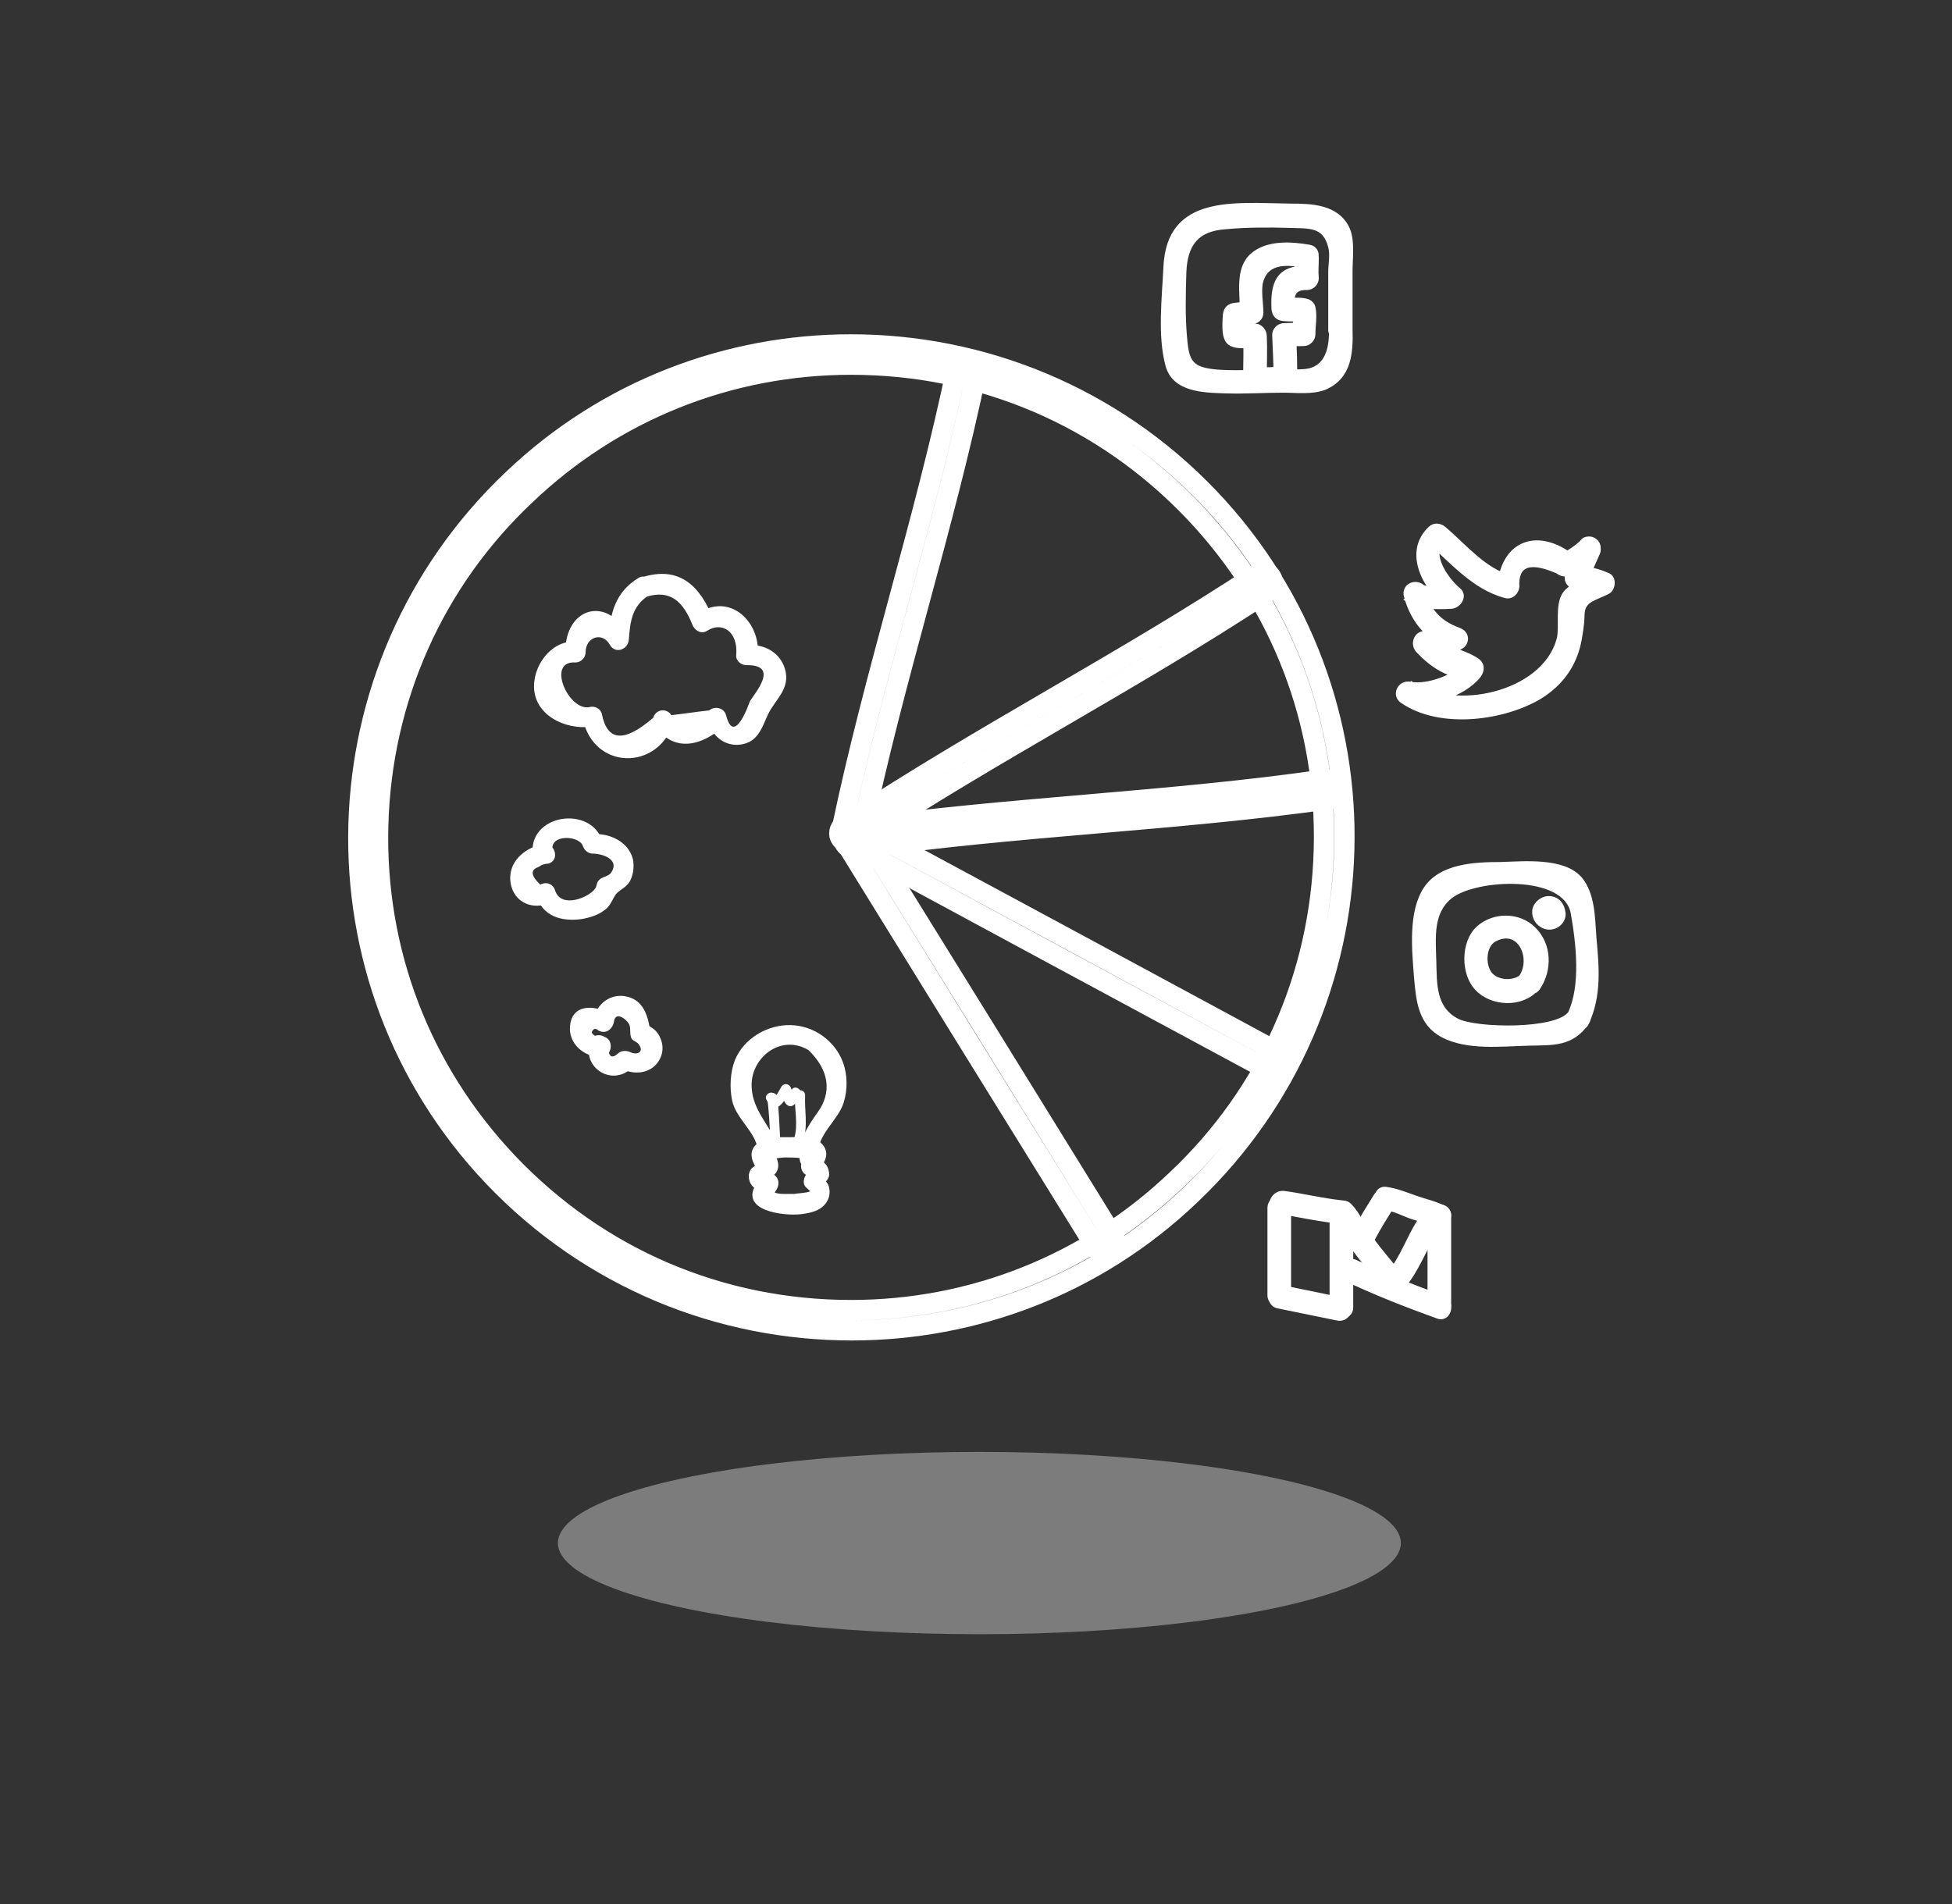<?xml version="1.0" encoding="utf-8"?>
<!-- Generator: Adobe Illustrator 22.1.0, SVG Export Plug-In . SVG Version: 6.00 Build 0)  -->
<svg version="1.1" id="Layer_1" xmlns="http://www.w3.org/2000/svg" xmlns:xlink="http://www.w3.org/1999/xlink" x="0px" y="0px"
	 viewBox="0 0 289 282" style="enable-background:new 0 0 289 282;" xml:space="preserve">
<rect x="0" y="0" width="289" height="282" fill="#333333" stroke="none"/>
<style type="text/css">
	.st0{fill:#7C7C7C;}
	.st1{fill:#FFFFFF;stroke:#FFFFFF;stroke-width:0.5;stroke-miterlimit:10;}
	.st2{fill:#FFFFFF;}
	.st3{fill:none;stroke:#FFFFFF;stroke-width:3;stroke-miterlimit:10;}
</style>
<g id="business_x5F_pr">
	<ellipse id="shadow_3_" class="st0" cx="145" cy="228.5" rx="62.4" ry="13.5"/>
	<g id="social_media">
		<g id="twitter">
			<g>
				<g>
					<path class="st1" d="M234.3,80.1c-0.9,0.9-2,1.6-3.1,2.2c0.6,0.1,1.2,0.2,1.8,0.2c-5.1-4.1-10.5-2.5-11.1,4.4
						c0.6-0.5,1.3-1,1.9-1.4c-4.1-1.1-6.9-4.7-10-7.3c-0.6-0.5-1.5-0.6-2.1,0c-3.8,3.6-0.7,9,2.4,11.4c0.4-0.9,0.7-1.7,1.1-2.6
						c-0.9,0.1-3.9,0.3-4.6-0.2c-1.1-0.9-2.9-0.1-2.5,1.5c1.1,4,3.6,6.6,7.4,8c0.1-1,0.3-2,0.4-2.9c-1.7,0.2-3.3,0.3-5,0.3
						c-1.3,0-1.9,1.6-1.1,2.6c1.2,1.3,2.5,2.4,4.2,3.2c1,0.5,2.5,0.5,3.4,1.1c-0.1-0.8-0.2-1.6-0.3-2.4c-1.6,1.9-5.7,3.5-8.3,3
						c-1.7-0.3-2.6,1.8-1.2,2.7c5.4,3.7,14.4,2.7,20-0.4c2.6-1.5,4.6-3.6,5.7-6.5c0.6-1.6,0.8-3.2,1-4.9c0.1-1.3-0.1-1.9,0.7-2.8
						c0.6-0.6,2.4-1.2,3.1-1.6c0.9-0.5,1-2.2,0-2.6c-1.6-0.7-2.9-1-4.6-1c0.5,0.6,1,1.3,1.4,1.9c0.5-1.3,1.1-2.7,1.7-4
						c0.8-1.7-1.8-3.3-2.6-1.5c-0.7,1.6-1.4,3.1-2,4.7c-0.4,0.9,0.6,1.9,1.4,1.9c1,0.2,2.1,0.4,3.1,0.6c0-0.9,0-1.7,0-2.6
						c-1.5,0.7-3.9,1.4-4.9,2.8c-1.2,1.7-0.4,5-0.9,6.8c-2.2,8-15.3,10.9-21.7,6.5c-0.4,0.9-0.8,1.8-1.2,2.7
						c3.6,0.7,8.9-0.9,11.2-3.8c0.6-0.8,0.6-1.8-0.3-2.4c-2.3-1.5-4.8-1.5-7-3.9c-0.4,0.9-0.7,1.7-1.1,2.6c1.7,0,3.3-0.1,5-0.3
						c1.7-0.2,2.1-2.3,0.4-2.9c-3-1.1-4.5-2.9-5.3-5.9c-0.8,0.5-1.7,1-2.5,1.5c1.7,1.3,4.7,1.2,6.7,1.1c1.2-0.1,2.2-1.7,1.1-2.6
						c-1.6-1.3-4.5-5.2-2.4-7.1c-0.7,0-1.4,0-2.1,0c3.5,3,6.6,6.8,11.3,8.1c1,0.3,1.8-0.5,1.9-1.4c-0.2-3.3,1.8-4,5.9-2.2
						c0.5,0.4,1.2,0.6,1.8,0.2c1.4-0.8,2.5-1.6,3.7-2.7C237.8,80.9,235.7,78.8,234.3,80.1L234.3,80.1z"/>
				</g>
			</g>
		</g>
		<g id="instagram">
			<g>
				<g>
					<path class="st1" d="M232.4,150c-1.9,2.7-13.8,2.5-16.6,1.1c-3.5-1.8-3.3-5.4-3.4-8.8c-0.1-3.5-0.5-7.2,2.4-9.5
						c3.7-2.9,16.9-3.6,18,2.4C233.6,139.7,234.3,145.9,232.4,150c-0.8,1.7,1.8,3.3,2.6,1.5c1.9-4.1,1.5-8.3,1.1-12.7
						c-0.2-2.9-0.2-6.4-2.1-8.7c-2.5-2.9-8.4-2.3-11.8-2.2c-3.8,0-8.9,0.2-11.2,3.7s-1.7,9.2-1.4,13.1c0.3,3.5,0.6,6.9,4,8.7
						c3.7,1.9,8.6,1.3,12.6,1.2c3.7-0.1,6.5,0.2,8.8-3.1C236.1,149.9,233.5,148.4,232.4,150z"/>
				</g>
			</g>
			<g>
				<g>
					<path class="st1" d="M227.8,146.3c1.8-2.7,1.7-6.5-0.7-8.8c-2.2-2.2-6-2.2-8.3-0.1c-2.3,2.1-2.3,6.8-0.2,9
						c2.2,2.4,6.7,2.6,8.9,0.1c1.3-1.4-0.8-3.6-2.1-2.1c-1.1,1.2-3.8,1.1-4.8-0.3c-1-1.4-0.8-4.1,0.7-4.9c3.7-2,5.7,2.8,3.8,5.5
						C224.2,146.4,226.8,147.9,227.8,146.3z"/>
				</g>
			</g>
			<g>
				<g>
					<path class="st1" d="M231.5,135.4c0.1-1-0.6-2.2-1.7-2.4c-1.2-0.3-2.5,0.6-2.7,1.8c-0.1,1.1,0.5,2.1,1.6,2.5
						c1.2,0.4,2.5-0.3,2.8-1.5c0.2-0.8-0.2-1.7-1-1.8c-0.8-0.2-1.7,0.2-1.8,1v0.1c0.1-0.3,0.3-0.5,0.6-0.5c0.3-0.1,0.3-0.2,0.5-0.1
						c0.4,0.1,0.5,0.5,0.4,0.9c-0.1,0.2-0.1,0.3-0.3,0.4c-0.2,0.1-0.7,0.1-0.9,0s-0.3-0.3-0.4-0.5c0.1,0.2,0-0.2,0,0
						c-0.1,0.8,0.7,1.5,1.5,1.5C230.9,136.8,231.5,136.2,231.5,135.4z"/>
				</g>
			</g>
		</g>
		<g id="medium">
			<g>
				<g>
					<path class="st1" d="M187.9,178.9c0,4.3,0,8.6,0,12.9c0,1.9,3,1.9,3,0c0-4.3,0-8.6,0-12.9C190.9,176.9,187.9,176.9,187.9,178.9
						L187.9,178.9z"/>
				</g>
			</g>
			<g>
				<g>
					<path class="st1" d="M189.2,193.5c2.9,0.6,5.9,1.2,8.8,1.8c1.9,0.4,2.7-2.5,0.8-2.9c-2.9-0.6-5.9-1.2-8.8-1.8
						C188.1,190.2,187.3,193.1,189.2,193.5L189.2,193.5z"/>
				</g>
			</g>
			<g>
				<g>
					<path class="st1" d="M200.1,193.6c0-4.4,0-8.7,0-13.1c0-1.9-3-1.9-3,0c0,4.4,0,8.7,0,13.1C197.1,195.5,200.1,195.5,200.1,193.6
						L200.1,193.6z"/>
				</g>
			</g>
			<g>
				<g>
					<path class="st1" d="M189.3,179.5c3.1,0.5,6.2,1.2,9.4,1.5c1.9,0.2,1.9-2.8,0-3c-2.9-0.3-5.7-1-8.6-1.4
						C188.2,176.4,187.3,179.3,189.3,179.5L189.3,179.5z"/>
				</g>
			</g>
			<g>
				<g>
					<path class="st1" d="M207.4,188.9c-1.4-1.9-3-3.6-4.4-5.6c-1.1-1.5-1.8-3.5-3.1-4.8c-1.3-1.4-3.5,0.7-2.1,2.1
						c0.6,0.6,1,1.7,1.4,2.5c0.6,1,1.3,2,2,2.9c1.3,1.7,2.7,3.3,4,5C206.4,192.5,208.5,190.4,207.4,188.9L207.4,188.9z"/>
				</g>
			</g>
			<g>
				<g>
					<path class="st1" d="M203.3,183.5c0.9-1.7,1.9-3.3,2.9-4.9c1-1.6-1.6-3.1-2.6-1.5s-2,3.2-2.9,4.9S202.4,185.2,203.3,183.5
						L203.3,183.5z"/>
				</g>
			</g>
			<g>
				<g>
					<path class="st1" d="M207.8,190.5c2.1-2.4,3.1-5.6,4.9-8.2c1.1-1.6-1.5-3.1-2.6-1.5c-1.6,2.4-2.5,5.4-4.4,7.6
						C204.5,189.8,206.6,192,207.8,190.5L207.8,190.5z"/>
				</g>
			</g>
			<g>
				<g>
					<path class="st1" d="M205.2,179c1.2,0.1,2.5,0.8,3.6,1.2s2.4,0.6,3.5,1.2c1.7,0.8,3.3-1.7,1.5-2.6c-1.3-0.7-2.8-1-4.2-1.5
						s-2.9-1.1-4.4-1.3C203.3,175.8,203.3,178.8,205.2,179L205.2,179z"/>
				</g>
			</g>
			<g>
				<g>
					<path class="st1" d="M211.6,180c0,4.4,0,8.8,0,13.2c0,1.9,3,1.9,3,0c0-4.4,0-8.8,0-13.2C214.6,178.1,211.6,178.1,211.6,180
						L211.6,180z"/>
				</g>
			</g>
			<g>
				<g>
					<path class="st1" d="M199.1,189.4c4.4,2.1,9,3.9,13.7,5.6c1.8,0.7,2.6-2.2,0.8-2.9c-4.3-1.6-8.8-3.3-12.9-5.3
						C198.9,186,197.4,188.6,199.1,189.4L199.1,189.4z"/>
				</g>
			</g>
		</g>
		<g id="facebook">
			<g>
				<g>
					<path class="st1" d="M192,38.2c-0.1,1-0.1,1.9,0,2.9c0.5-0.5,1-1,1.5-1.5c-4.3-0.1-5.2,2.3-5,6.2c0.1,0.9,0.6,1.4,1.5,1.5
						c2.4,0.2,1.6-0.5,1.5,2.2c0.5-0.5,1-1,1.5-1.5c-1,0-2,0.1-2.9,0.1c-0.8,0-1.5,0.7-1.5,1.5c0.1,2.1,0.2,4.3,0.2,6.4
						c0.5-0.5,1-1,1.5-1.5c-1.5,0.1-3,0.2-4.5,0.1c0.5,0.5,1,1,1.5,1.5c0-2.1,0.1-4.3,0-6.4c0-0.7-0.7-1.6-1.5-1.5
						c-0.4,0-0.8,0.1-1.2,0.1c-1.3,0.1-1.6,0.1-0.8,0.1c0.4,0.7,0.5-2,0.5-1.8c-0.5,0.5-1,1-1.5,1.5c0.8-0.1,1.7-0.2,2.5-0.3
						s1.5-0.6,1.5-1.5c0-1.3-0.4-3.5,0-4.7c0.9-3,4-2.6,6.3-2.2c1.9,0.4,2.7-2.5,0.8-2.9c-2.8-0.5-6.4-0.7-8.6,1.3
						c-2.3,2.1-1.4,5.8-1.5,8.5c0.5-0.5,1-1,1.5-1.5c-0.8,0.1-1.7,0.2-2.5,0.3c-0.9,0.1-1.4,0.6-1.5,1.5c-0.3,4.2,0.2,5.1,4.5,4.6
						c-0.5-0.5-1-1-1.5-1.5c0.1,2.1,0,4.3,0,6.4c0,0.8,0.7,1.4,1.5,1.5c1.5,0.1,3,0,4.5-0.1c0.8-0.1,1.5-0.6,1.5-1.5
						c0-2.1,0-4.3-0.2-6.4c-0.5,0.5-1,1-1.5,1.5c1-0.1,2-0.1,2.9-0.1c0.8,0,1.5-0.7,1.5-1.5c0-1.3,0.3-2.7,0-4c-0.1-0.5-0.6-0.9-1-1
						c-1.1-0.3-2.4-0.1-3.5-0.1c0.5,0.5,1,1,1.5,1.5c-0.1-1.4-0.5-3.3,2-3.2c0.8,0,1.5-0.7,1.5-1.5c-0.1-1,0-1.9,0-2.9
						C195.1,36.2,192.1,36.2,192,38.2L192,38.2z"/>
				</g>
			</g>
			<g>
				<g>
					<path class="st1" d="M200,48.7c0-2.9,0-5.7,0-8.6c0-1.9,0.4-4.6-0.5-6.4c-1.6-3.2-5.4-3.3-8.4-3.3c-8.3-0.1-18.1-1.4-18.6,9.1
						c-0.2,4.4-0.9,10.2,0.3,14.6c1,3.7,5.3,3.8,8.6,3.9c2.9,0.1,5.7-0.1,8.6-0.1c2,0,4.2,0.3,6.1-0.4
						C199.9,55.9,200.1,52.2,200,48.7c-0.1-1.9-3.1-1.9-3,0c0.1,2.9-0.6,5.9-3.8,6.2c-1,0.1-2.1,0-3.2,0c-3.1,0-6.3,0.3-9.5,0.1
						c-4.2-0.3-4.7-1.4-5-5c-0.3-3.3-0.2-6.6-0.1-9.8c0.2-4,1.8-6.2,6-6.5c3.1-0.3,6.5-0.3,9.6-0.2c2.8,0.1,5.1-0.2,5.9,3.1
						c0.3,1.1,0,2.5,0,3.7c0,2.9,0,5.7,0,8.6C197,50.6,200,50.6,200,48.7z"/>
				</g>
			</g>
		</g>
	</g>
	<g id="pie_chart">
		<g id="lightbulb_1_">
			<g>
				<g>
					<path class="st2" d="M121.2,171c-0.4-2.8,2.9-5.1,3.7-7.7c0.6-1.9,0.6-4.1-0.1-6c-1.2-3.2-4.3-5.4-7.7-5.5
						c-3.5-0.1-7,2-8.3,5.2c-0.7,1.8-0.8,4.1-0.4,6c0.6,2.7,3.5,4.6,3.8,7.3c0.3,1.9,3.2,1.1,2.9-0.8c-1.2-2.9-3.6-5.1-3.8-8.3
						c-0.4-4.4,4.2-8.2,8.4-5.7c3.1,3,3.5,6.3,1.3,9.3c-1.5,2.1-2.9,4.3-2.6,6.9C118.6,173.7,121.5,172.9,121.2,171L121.2,171z"/>
				</g>
			</g>
			<g>
				<g>
					<path class="st2" d="M114.7,176.6c0.2-0.3,0.4-0.6,0.5-1c0.2-0.6-0.1-1.4-0.7-1.7c-0.1-0.1-0.3-0.2-0.4-0.2
						c-0.2-0.1-0.2-0.1-0.1,0c-0.1,0.4-0.1,0.8-0.2,1.2c0.4-0.8,1.2-0.9,1.4-2c0.1-0.6-0.1-1.7-0.8-1.9c-0.4-0.2-0.6,0.5-0.3,0.6
						c0,0,0.3-0.1,0.4-0.1c0.4,0.1,1.1-0.1,1.6-0.1c0.8,0,1.7,0,2.5,0.1c0.2,0,0.4,0,0.6,0c0.1,0,0.3,0,0.4,0
						c0.4,0.1,0.3-0.1-0.1-0.8c-0.6-0.1-0.9,1.6-0.9,2c0,0.7,0.5,1.3,1.1,1.4c0.5-0.9,0.6-1.1,0.1-0.6c-0.2,0.1-0.4,0.3-0.5,0.5
						c-0.2,0.3-0.3,0.7-0.3,1s0.1,0.6,0.3,0.8c0.1,0.1,0.7,0.6,0.7,0.7c0.2,0.2,0.2,0.1,0-0.1c-0.3,0.1-0.6,0.2-0.8,0.2
						c-0.5,0.1-1.1,0.1-1.6,0.2c-0.5,0-1.1,0-1.6,0C115.4,176.8,115,176.7,114.7,176.6C114.1,176.4,114.1,176.4,114.7,176.6
						c1.1-1.6-1.5-3.1-2.6-1.5c-2.9,4.2,3.9,5,6.5,4.7c1.6-0.2,3.3-0.6,4-2.2c0.3-0.7,0.3-1.5,0-2.2c-0.2-0.4-0.9-1.1-1-1.1
						c0,0.5,0,1,0,1.5c0.5-0.9,1.4-1.1,1.1-2.4c-0.2-1.2-1.3-1.8-2.4-2.1c0.4,0.5,0.7,1,1.1,1.4c0,0.4,0.6-0.6,0.7-0.8
						c0.2-0.5,0.3-0.9,0.2-1.4c-0.2-0.9-0.9-1.5-1.7-1.8c-1.2-0.4-2.7-0.3-4-0.3c-1.4,0-3.1-0.1-4.3,0.8c-1.7,1.2-1,2.9,0,4.2
						c-0.1-0.4-0.1-0.8-0.2-1.2c-0.1,0.3-0.7,0.7-0.9,0.9c-0.3,0.5-0.4,0.9-0.3,1.5c0.2,1.1,1,1.5,1.9,2c-0.2-0.6-0.5-1.1-0.7-1.7
						c-0.1,0.1-0.1,0.2-0.2,0.2C111,176.7,113.6,178.2,114.7,176.6z"/>
				</g>
			</g>
			<g>
				<g>
					<path class="st2" d="M113.6,162.5c0.2,2,0.4,4,0.4,6c0,1,1.5,1,1.5,0c-0.1-2-0.2-4-0.4-6C115,161.6,113.5,161.6,113.6,162.5
						L113.6,162.5z"/>
				</g>
			</g>
			<g>
				<g>
					<path class="st2" d="M119,168.7c0.6-2.1,0.1-4.3,0.2-6.5c0-1-1.5-1-1.5,0c-0.1,2.1,0.5,4.3-0.1,6.3
						C117.4,169.4,119,168.7,119,168.7z"/>
				</g>
			</g>
			<g>
				<g>
					<path class="st2" d="M113.5,162.9c0.3,0.6,1,1.4,1.7,1s1.3-1.5,1.8-2.3c-0.5-0.1-0.9-0.1-1.4-0.2c0.2,0.7,0.4,2.2,1.3,2.4
						c0.8,0.1,1.3-1,1.6-1.6c0.4-0.9-0.9-1.6-1.3-0.8c-0.1,0.2-0.2,0.4-0.3,0.6c-0.1,0.2-0.5,0.4-0.1,0.3c0.2,0,0.4,0.1,0.6,0.1
						c0.3,0.2,0-0.5,0-0.5c-0.1-0.3-0.2-0.6-0.3-0.8c-0.2-0.6-1-0.8-1.4-0.2c-0.3,0.5-0.7,1.4-1.3,1.8c0.3,0,0.5,0,0.8,0
						c-0.2-0.1-0.3-0.3-0.4-0.5C114.3,161.3,113,162.1,113.5,162.9L113.5,162.9z"/>
				</g>
			</g>
		</g>
		<g id="clouds">
			<g>
				<g>
					<path class="st2" d="M95.6,88.4c3.7-1.2,5.6,0.8,6.9,4.1c0.3,0.8,1.3,1.5,2.2,0.9c2.2-1.4,4.6,0.1,4.3,3.6
						c-0.1,0.8,0.7,1.5,1.5,1.5c5.1-0.1,1.1,4.3,0.5,5.4c0,0-2.3,6.8-3.5,2c-0.3-1.1-1.7-1.4-2.5-0.7c-1.9,0.2-3.8,0.5-5.6,0.7
						c-0.7-1.1-2.3-0.9-2.7,0.4c-4.3,3.7-6.8,3.5-7.6-0.6c-0.2-0.8-1.1-1.2-1.8-1c-3.1,0.7-6.5-6.9-2.1-6.6c0.8,0,1.5-0.7,1.5-1.5
						c0-2.3,2.5-3.1,3.6-1.1c0.8,1.4,2.7,0.7,2.8-0.8c0.2-2.5,0.4-4.9,2.9-6.5c1.6-1,0.1-3.6-1.5-2.6c-3.4,2.1-4.2,5.2-4.4,9.1
						c0.9-0.3,1.9-0.5,2.8-0.8c-3.1-5.7-9.2-3.9-9.2,2.6c0.5-0.5,1-1,1.5-1.5c-3.6-0.2-6.5,3.7-6.1,7.3c0.5,4.1,5.4,6,9,5.2
						c-0.6-0.3-1.2-0.7-1.8-1c1.6,7.5,11,7.7,13.4,0.6c-0.9,0.1-1.8,0.2-2.7,0.4c2.8,4.1,7.1,2.9,10.3-0.1c-0.8-0.2-1.7-0.4-2.5-0.7
						c0.5,2,2.1,3.6,4.3,3.6c3-0.1,3.6-2.3,4.6-4.5c1.1-2.3,3.4-3.8,2.5-6.8c-0.8-2.5-3.1-3.6-5.5-3.5c0.5,0.5,1,1,1.5,1.5
						c0.4-4.9-4.1-9.3-8.8-6.2c0.7,0.3,1.5,0.6,2.2,0.9c-1.9-4.9-5-8-10.6-6.2C93,86.1,93.8,89,95.6,88.4z"/>
				</g>
			</g>
			<g>
				<g>
					<path class="st2" d="M81.8,125.8c-0.3-2.3,4-2.1,4.5-0.5c0.2,0.6,0.8,1.1,1.4,1.1c1.4,0,4.1,0.8,2.8,2.8
						c-0.4,0.6-1.3,0.6-1.8,1.1c-0.4,0.4-0.3,0.9-0.6,1.3c-0.9,1.3-5,3-5.9,0.3c-0.3-1-1.3-1.4-2.2-0.9c-1.4-1.3-1.5-2.2-0.3-2.6
						c0.4-0.3,0.9-0.5,1.4-0.5c1.9-0.4,1.1-3.3-0.8-2.9c-2.7,0.6-5.2,2.7-4.7,5.8c0.5,2.9,3.4,4.1,6,2.8c-0.7-0.3-1.5-0.6-2.2-0.9
						c1,3,3.7,3.8,6.7,3.4c1.2-0.2,2.5-0.6,3.5-1.4c0.8-0.6,1.1-1.6,1.6-2.3c0.7-0.8,1.7-1,2.2-2.2c0.4-0.9,0.5-2,0.3-3
						c-0.7-2.6-3.4-3.8-5.9-3.7c0.5,0.4,1,0.7,1.4,1.1c-1.7-5.5-11.2-4-10.3,2.1C79.2,128.5,82.1,127.7,81.8,125.8L81.8,125.8z"/>
				</g>
			</g>
			<g>
				<g>
					<path class="st2" d="M87.3,154.3c-1.1,4,3.5,6.7,6.4,3.7c-0.6,0.1-1.2,0.2-1.8,0.2c2,1.1,4.7,0.8,5.8-1.4
						c0.5-0.9,0.5-2.1,0.1-3c-0.2-0.5-0.5-1-1-1.4c-0.1-0.1-1.3-0.9-0.9-0.5c0.1,0.4,0.3,0.7,0.4,1.1c-0.3-2.5-1-5.1-3.9-5.5
						c-2.4-0.3-4.3,1.5-4.6,3.8c0.8-0.4,1.5-0.9,2.3-1.3c-2.2-1.2-5.4-1.3-5.7,1.9c-0.3,2.6,2.1,4.7,4.6,4.6c1.9-0.1,1.9-3.1,0-3
						c-0.6,0.1-1.1-0.1-1.4-0.6c0.2-0.6,0.6-0.7,1-0.3c1.1,0.6,2.1-0.2,2.3-1.3c0.2-1.7,2-0.3,2.3,0.5c0.2,0.6,0,1.4,0.3,2
						c0.3,0.4,0.9,0.5,1.1,0.9c0.8,1.1-0.3,1.6-1.3,1.1c-0.6-0.3-1.4-0.2-1.8,0.2c-0.9,0.8-1.4,0.5-1.4-0.8
						C90.7,153.3,87.8,152.5,87.3,154.3L87.3,154.3z"/>
				</g>
			</g>
		</g>
		<g id="circle_and_lines">
			<g>
				<path class="st3" d="M126,54c19.4,0,37.4,7.7,50.8,21.8c12.9,13.6,19.7,31.3,19.2,50s-8.2,36.1-21.8,48.9
					C161.1,187.2,144,194,126,194c-19.4,0-37.4-7.7-50.8-21.8c-12.9-13.6-19.7-31.3-19.2-50s8.2-36.1,21.8-48.9
					C90.9,60.8,108,54,126,54L126,54 M126,51c-18,0-36.1,6.6-50.2,20.1c-29.2,27.8-30.5,74-2.7,103.2c14.4,15.1,33.6,22.7,53,22.7
					c18,0,36.1-6.6,50.2-20.1c29.2-27.8,30.5-74,2.7-103.2C164.6,58.6,145.3,51,126,51L126,51z"/>
			</g>
			<g>
				<g>
					<path class="st3" d="M125,124.6c21.1,11.4,42.2,22.8,63.2,34.1c1.7,0.9,3.2-1.7,1.5-2.6c-21.1-11.4-42.2-22.8-63.2-34.1
						C124.8,121.1,123.3,123.7,125,124.6L125,124.6z"/>
				</g>
			</g>
			<g>
				<g>
					<path class="st3" d="M141.7,54.2c-4.8,23.1-12.3,45.6-17.1,68.7c-0.4,1.9,2.5,2.7,2.9,0.8c4.8-23.1,12.3-45.6,17.1-68.7
						C145,53.1,142.1,52.3,141.7,54.2L141.7,54.2z"/>
				</g>
			</g>
			<g>
				<g>
					<path class="st3" d="M196.3,115.4c-23.4,3.4-47.1,4.1-70.4,7.4c-1.9,0.3-1.1,3.2,0.8,2.9c23.4-3.4,47.1-4.1,70.4-7.4
						C199,118,198.2,115.1,196.3,115.4L196.3,115.4z"/>
				</g>
			</g>
			<g>
				<g>
					<path class="st3" d="M186.2,85c-19.7,13-40.8,23.8-60.5,36.8c-1.6,1.1-0.1,3.7,1.5,2.6c19.7-13,40.8-23.8,60.5-36.8
						C189.4,86.5,187.9,83.9,186.2,85L186.2,85z"/>
				</g>
			</g>
			<g>
				<g>
					<path class="st3" d="M124.7,124c12.6,20.4,25.2,40.8,37.8,61.1c1,1.6,3.6,0.1,2.6-1.5c-12.6-20.4-25.2-40.8-37.8-61.1
						C126.2,120.9,123.7,122.4,124.7,124L124.7,124z"/>
				</g>
			</g>
		</g>
	</g>
</g>
</svg>
